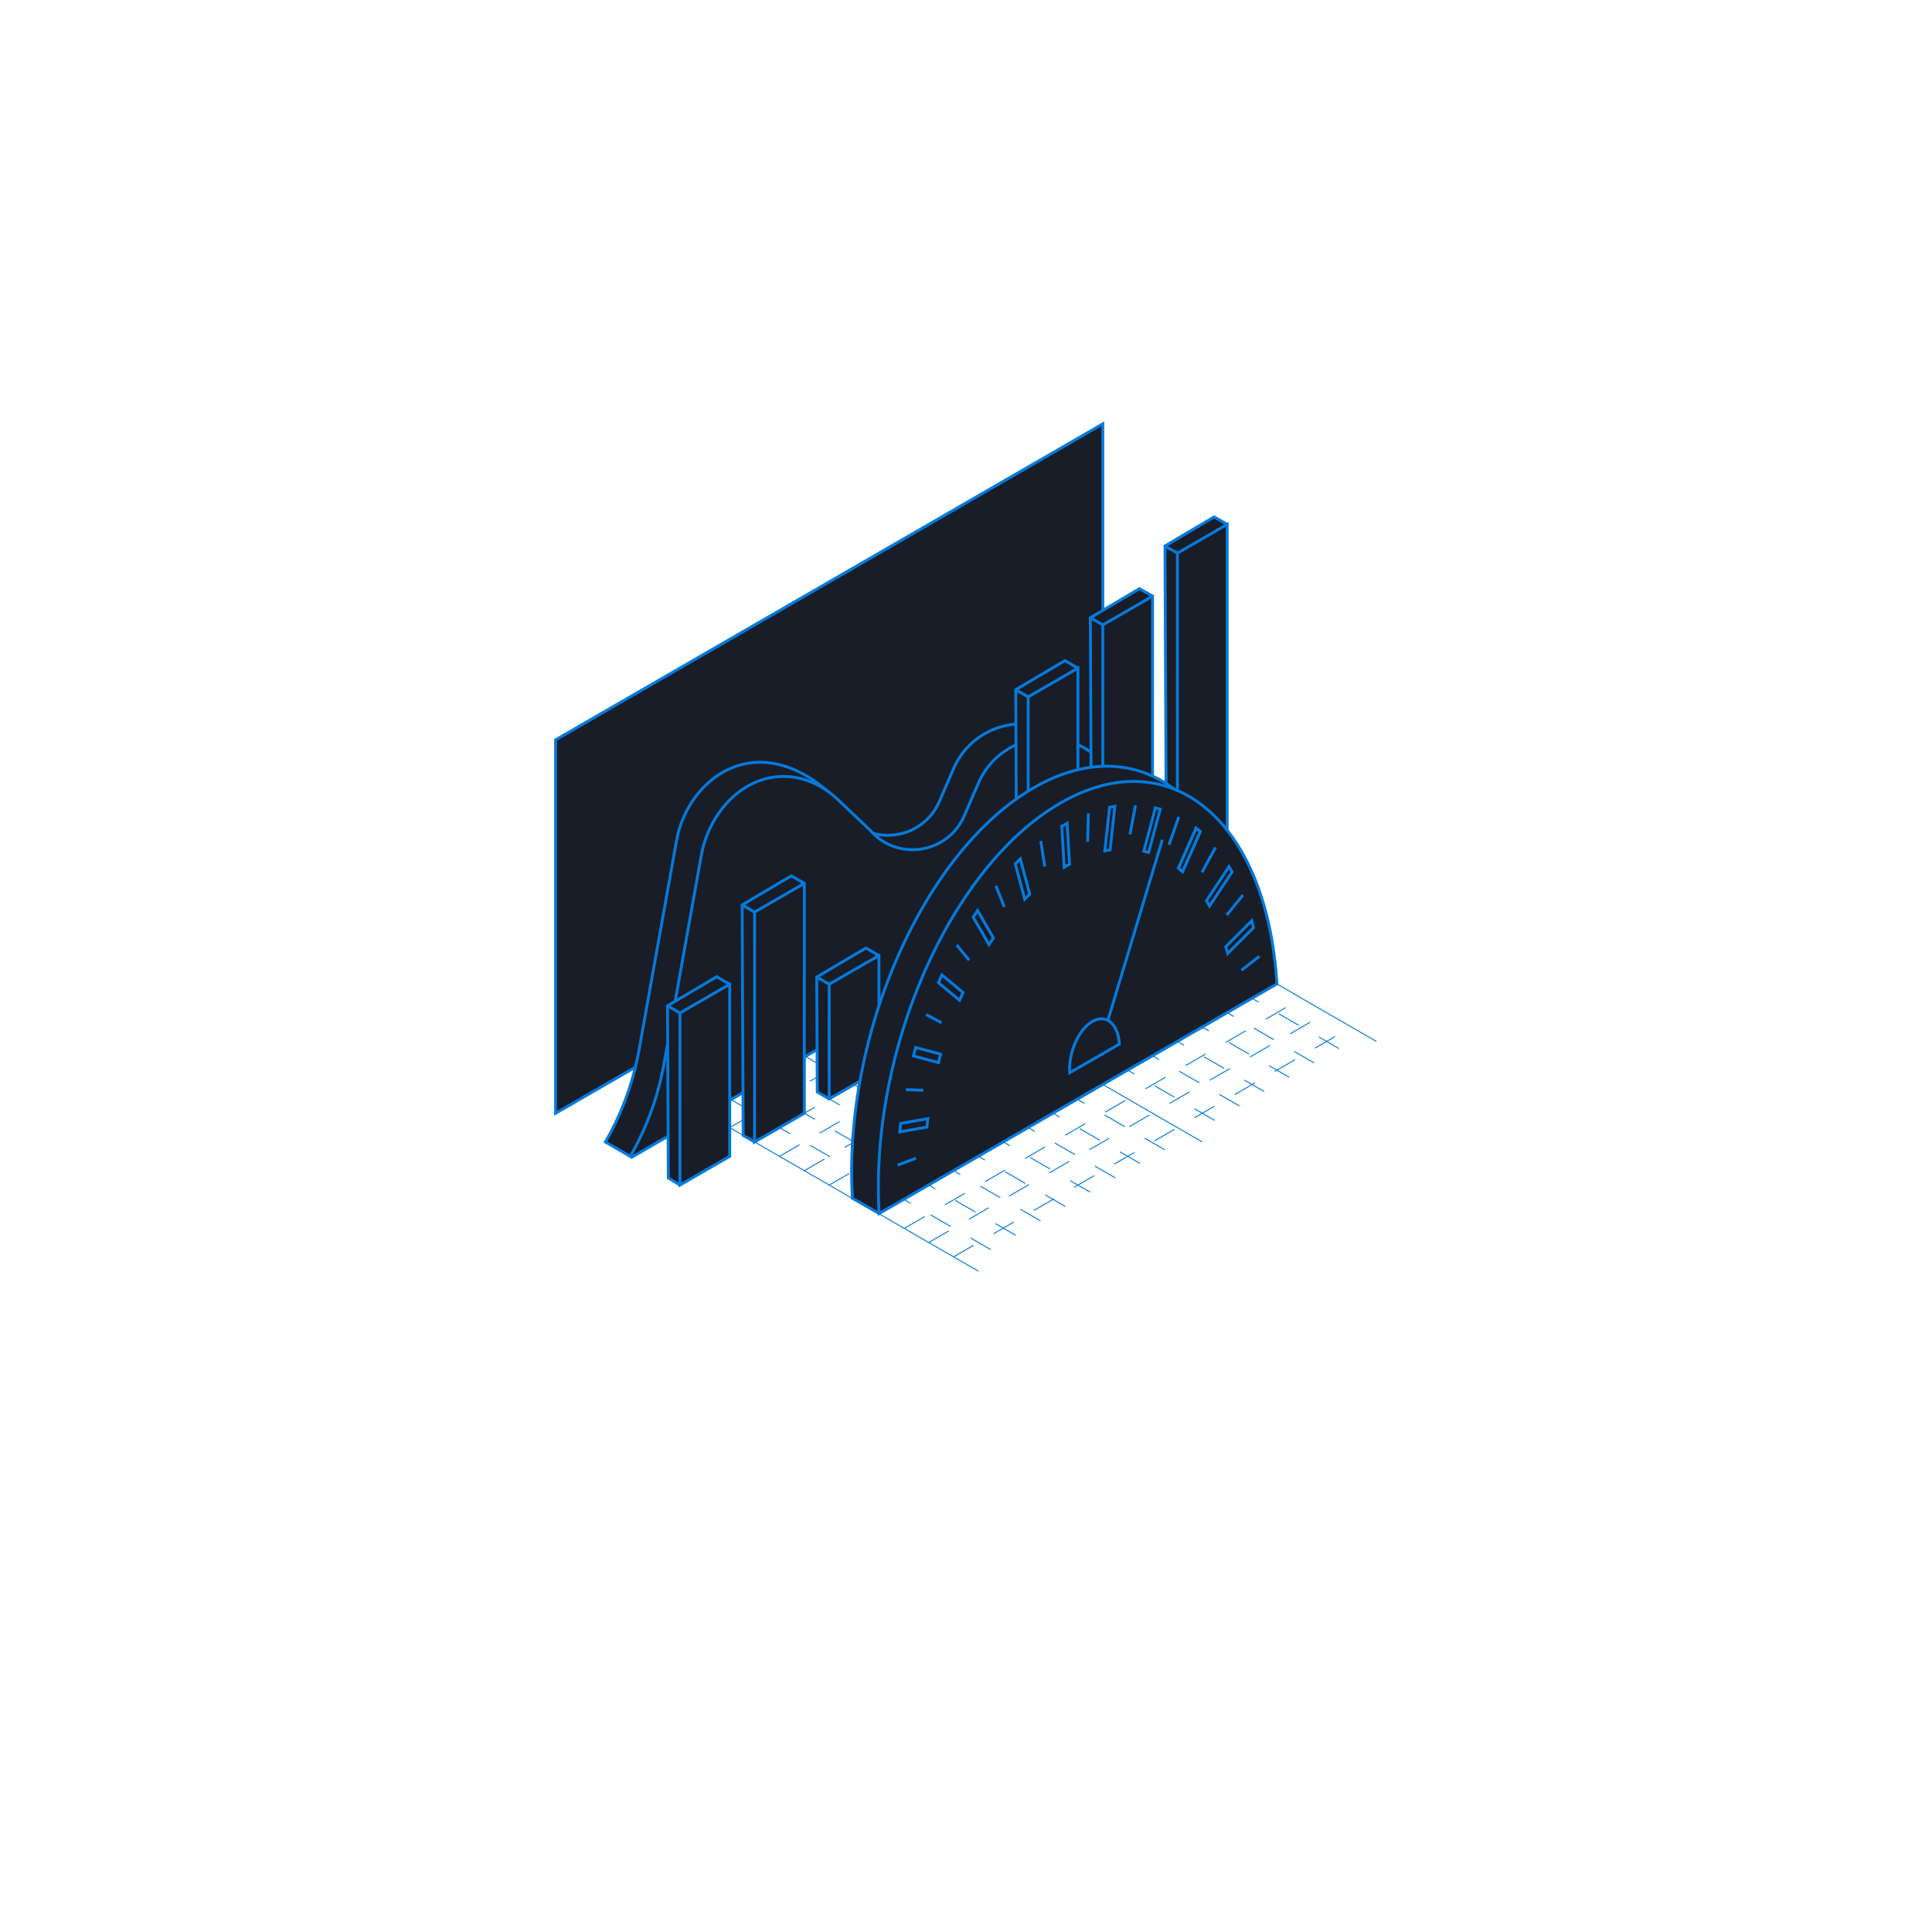<svg id="Final_Illustrations_copy" data-name="Final Illustrations copy" xmlns="http://www.w3.org/2000/svg" viewBox="0 0 2000 2000"><defs><style>.cls-1,.cls-2{fill:none;}.cls-1,.cls-2,.cls-3,.cls-4{stroke:#057adc;stroke-miterlimit:10;}.cls-2{stroke-dasharray:24;}.cls-3,.cls-4{fill:#181d28;stroke-width:3px;}.cls-4{stroke-linecap:round;}</style></defs><line class="cls-1" x1="729.65" y1="1152.42" x2="1012.87" y2="1315.96"/><line class="cls-2" x1="1115.87" y1="929.42" x2="1399.09" y2="1092.96"/><line class="cls-1" x1="961.38" y1="1018.62" x2="1244.6" y2="1182.16"/><line class="cls-2" x1="987.13" y1="1301.09" x2="1399.09" y2="1063.22"/><line class="cls-2" x1="961.38" y1="1286.23" x2="1373.34" y2="1048.36"/><line class="cls-2" x1="936.55" y1="1271.36" x2="1347.6" y2="1033.47"/><line class="cls-2" x1="858.37" y1="1226.76" x2="1270.47" y2="988.96"/><line class="cls-2" x1="832.64" y1="1211.89" x2="1244.64" y2="974.04"/><line class="cls-2" x1="806.88" y1="1197.03" x2="1218.82" y2="959.18"/><line class="cls-2" x1="781.12" y1="1182.16" x2="1193.11" y2="944.29"/><line class="cls-2" x1="755.39" y1="1167.29" x2="1167.4" y2="929.4"/><line class="cls-2" x1="755.4" y1="1137.56" x2="1038.62" y2="1301.09"/><line class="cls-2" x1="781.14" y1="1122.74" x2="1064.37" y2="1286.27"/><line class="cls-2" x1="806.89" y1="1107.82" x2="1090.12" y2="1271.36"/><line class="cls-2" x1="832.64" y1="1092.96" x2="1115.87" y2="1256.49"/><line class="cls-2" x1="858.39" y1="1078.09" x2="1141.61" y2="1241.63"/><line class="cls-2" x1="884.13" y1="1063.22" x2="1167.36" y2="1226.76"/><line class="cls-2" x1="909.88" y1="1048.36" x2="1193.11" y2="1211.89"/><line class="cls-2" x1="935.63" y1="1034.24" x2="1218.86" y2="1197.78"/><line class="cls-2" x1="987.13" y1="1003.76" x2="1270.35" y2="1167.29"/><line class="cls-2" x1="1012.87" y1="988.89" x2="1296.1" y2="1152.42"/><line class="cls-2" x1="1038.62" y1="974.02" x2="1321.85" y2="1137.56"/><line class="cls-2" x1="1064.37" y1="959.16" x2="1347.6" y2="1122.69"/><line class="cls-2" x1="1090.12" y1="944.29" x2="1373.34" y2="1107.82"/><line class="cls-1" x1="1141.61" y1="914.56" x2="1424.84" y2="1078.09"/><polygon class="cls-3" points="575.16 765.89 575.16 1152.42 1141.61 825.35 1141.61 438.82 575.16 765.89"/><path class="cls-3" d="M1193.11,855.09h0A154.53,154.53,0,0,1,1149,816.86l-29.91-38C1082.73,732.72,1010.28,742.13,987,796l-14.55,33.6c-17,39.33-69.3,47.36-97.35,15l-17.63-24.93c-55.38-48.51-109.37-34.07-138.88,7.11a109,109,0,0,0-18.41,44.4l-38.64,215.7a294.61,294.61,0,0,1-34.83,95.29h0L652.4,1197"/><path class="cls-3" d="M653.9,1198l-1.5-.93a294.43,294.43,0,0,0,34.83-95.3l38.62-215.52a111.69,111.69,0,0,1,16-41.18c30.31-46.76,85.14-55.72,126-16.9l33,31.33c28.05,32.4,80.32,24.36,97.35-15l14.55-33.59c23.33-53.9,95.78-63.31,132.11-17.16l29.91,38A154.49,154.49,0,0,0,1218.86,870h0Z"/><polyline class="cls-3" points="1270.35 542.88 1256.88 535.1 1205.99 565.18 1207.6 922.92 1218.86 929.42"/><line class="cls-3" x1="1205.99" y1="565.18" x2="1218.86" y2="572.62"/><polygon class="cls-3" points="1218.86 572.62 1270.35 542.89 1270.35 542.89 1270.35 899.69 1218.83 929.4 1218.82 929.39 1218.86 572.62"/><polyline class="cls-3" points="1193.11 617.17 1179.63 609.39 1128.74 639.47 1130.22 967.45 1141.58 974.04"/><line class="cls-3" x1="1128.74" y1="639.47" x2="1141.61" y2="646.91"/><polygon class="cls-3" points="1141.61 646.91 1193.1 617.18 1193.11 617.18 1193.11 944.29 1141.59 974.04 1141.58 974.03 1141.61 646.91"/><polyline class="cls-3" points="1115.86 691.66 1102.38 683.88 1051.5 713.96 1052.84 1011.97 1064.34 1018.64"/><line class="cls-3" x1="1051.5" y1="713.96" x2="1064.37" y2="721.39"/><polygon class="cls-3" points="1064.37 721.39 1115.86 691.66 1115.86 691.67 1115.86 988.89 1064.35 1018.64 1064.34 1018.63 1064.37 721.39"/><polyline class="cls-3" points="832.64 914.46 819.16 906.67 768.27 936.75 769.35 1175.35 781.12 1182.17"/><line class="cls-3" x1="768.27" y1="936.76" x2="781.14" y2="944.19"/><polygon class="cls-3" points="781.14 944.19 832.63 914.46 832.64 914.46 832.64 1152.43 781.12 1182.17 781.12 1182.17 781.14 944.19"/><polyline class="cls-3" points="755.39 1018.89 741.91 1011.11 691.02 1041.19 691.83 1219.33 703.88 1226.75"/><line class="cls-3" x1="691.03" y1="1041.19" x2="703.9" y2="1048.63"/><polygon class="cls-3" points="703.9 1048.63 755.38 1018.9 755.39 1018.9 755.39 1197.03 703.88 1226.74 703.88 1226.74 703.9 1048.63"/><polyline class="cls-3" points="909.88 989.15 896.4 981.37 845.51 1011.45 846.05 1130.43 858.37 1137.56"/><line class="cls-3" x1="845.51" y1="1011.45" x2="858.38" y2="1018.88"/><polygon class="cls-3" points="858.38 1018.88 909.87 989.15 909.88 989.16 909.88 1107.82 858.38 1137.55 858.37 1137.55 858.38 1018.88"/><path class="cls-3" d="M1294.19,1002.73c-10.09-169-110.43-252.85-224.13-187.2s-197.69,255.88-187.61,424.91l27.67,15.8"/><path class="cls-3" d="M910.12,1256.24C900,1087.2,984,897,1097.72,831.32s214,18.16,224.13,187.2Z"/><polygon class="cls-3" points="1099.15 855.49 1104.67 852.3 1107.19 894.54 1101.67 897.73 1099.15 855.49"/><polygon class="cls-3" points="1051 894.28 1056.2 889.08 1065.99 925.64 1060.78 930.84 1051 894.28"/><polygon class="cls-3" points="1007.46 949.46 1011.99 942.6 1028.38 970.98 1023.84 977.84 1007.46 949.46"/><polygon class="cls-3" points="971.49 1017.26 975.05 1009.21 996.92 1027.48 993.36 1035.53 971.49 1017.26"/><polygon class="cls-3" points="945.56 1093.07 947.89 1084.37 973.76 1091.29 971.42 1099.98 945.56 1093.07"/><polygon class="cls-3" points="931.42 1171.7 932.37 1162.96 960.47 1158.05 959.51 1166.79 931.42 1171.7"/><polygon class="cls-3" points="1295.8 953.13 1297.7 960.23 1270.91 987 1269.01 979.9 1295.8 953.13"/><polygon class="cls-3" points="1272.25 897.1 1275.43 902.61 1252.09 937.93 1248.91 932.42 1272.25 897.1"/><polygon class="cls-3" points="1238.24 857.25 1242.48 860.8 1224.18 902.27 1219.93 898.72 1238.24 857.25"/><polygon class="cls-3" points="1238.24 857.25 1242.48 860.8 1224.18 902.27 1219.93 898.72 1238.24 857.25"/><polygon class="cls-3" points="1196.07 836.32 1201.1 837.66 1189.07 882.45 1184.05 881.1 1196.07 836.32"/><polygon class="cls-3" points="1148.63 835.72 1154.09 834.76 1149.17 879.81 1143.71 880.76 1148.63 835.72"/><line class="cls-3" x1="1077.4" y1="870.53" x2="1081.54" y2="897.02"/><line class="cls-3" x1="1030.91" y1="917" x2="1039.71" y2="938.83"/><line class="cls-3" x1="990.4" y1="978.3" x2="1003.26" y2="993.98"/><line class="cls-3" x1="958.63" y1="1050.26" x2="974.68" y2="1058.72"/><line class="cls-3" x1="937.76" y1="1127.97" x2="955.9" y2="1128.64"/><line class="cls-3" x1="929.23" y1="1206.14" x2="948.22" y2="1198.97"/><line class="cls-3" x1="1303.72" y1="989.92" x2="1285.16" y2="1004.43"/><line class="cls-3" x1="1286.74" y1="926.48" x2="1269.88" y2="947.36"/><line class="cls-3" x1="1258.3" y1="877.24" x2="1244.29" y2="903.06"/><line class="cls-3" x1="1220.34" y1="845.54" x2="1210.14" y2="874.53"/><line class="cls-3" x1="1175.46" y1="833.54" x2="1169.76" y2="863.74"/><line class="cls-3" x1="1126.7" y1="842.06" x2="1125.9" y2="871.41"/><line class="cls-4" x1="1135.94" y1="1092.64" x2="1202.86" y2="870.53"/><path class="cls-3" d="M1107.31,1110.55c-1.27-21.13,9.23-44.91,23.45-53.11s26.75,2.27,28,23.4Z"/></svg>